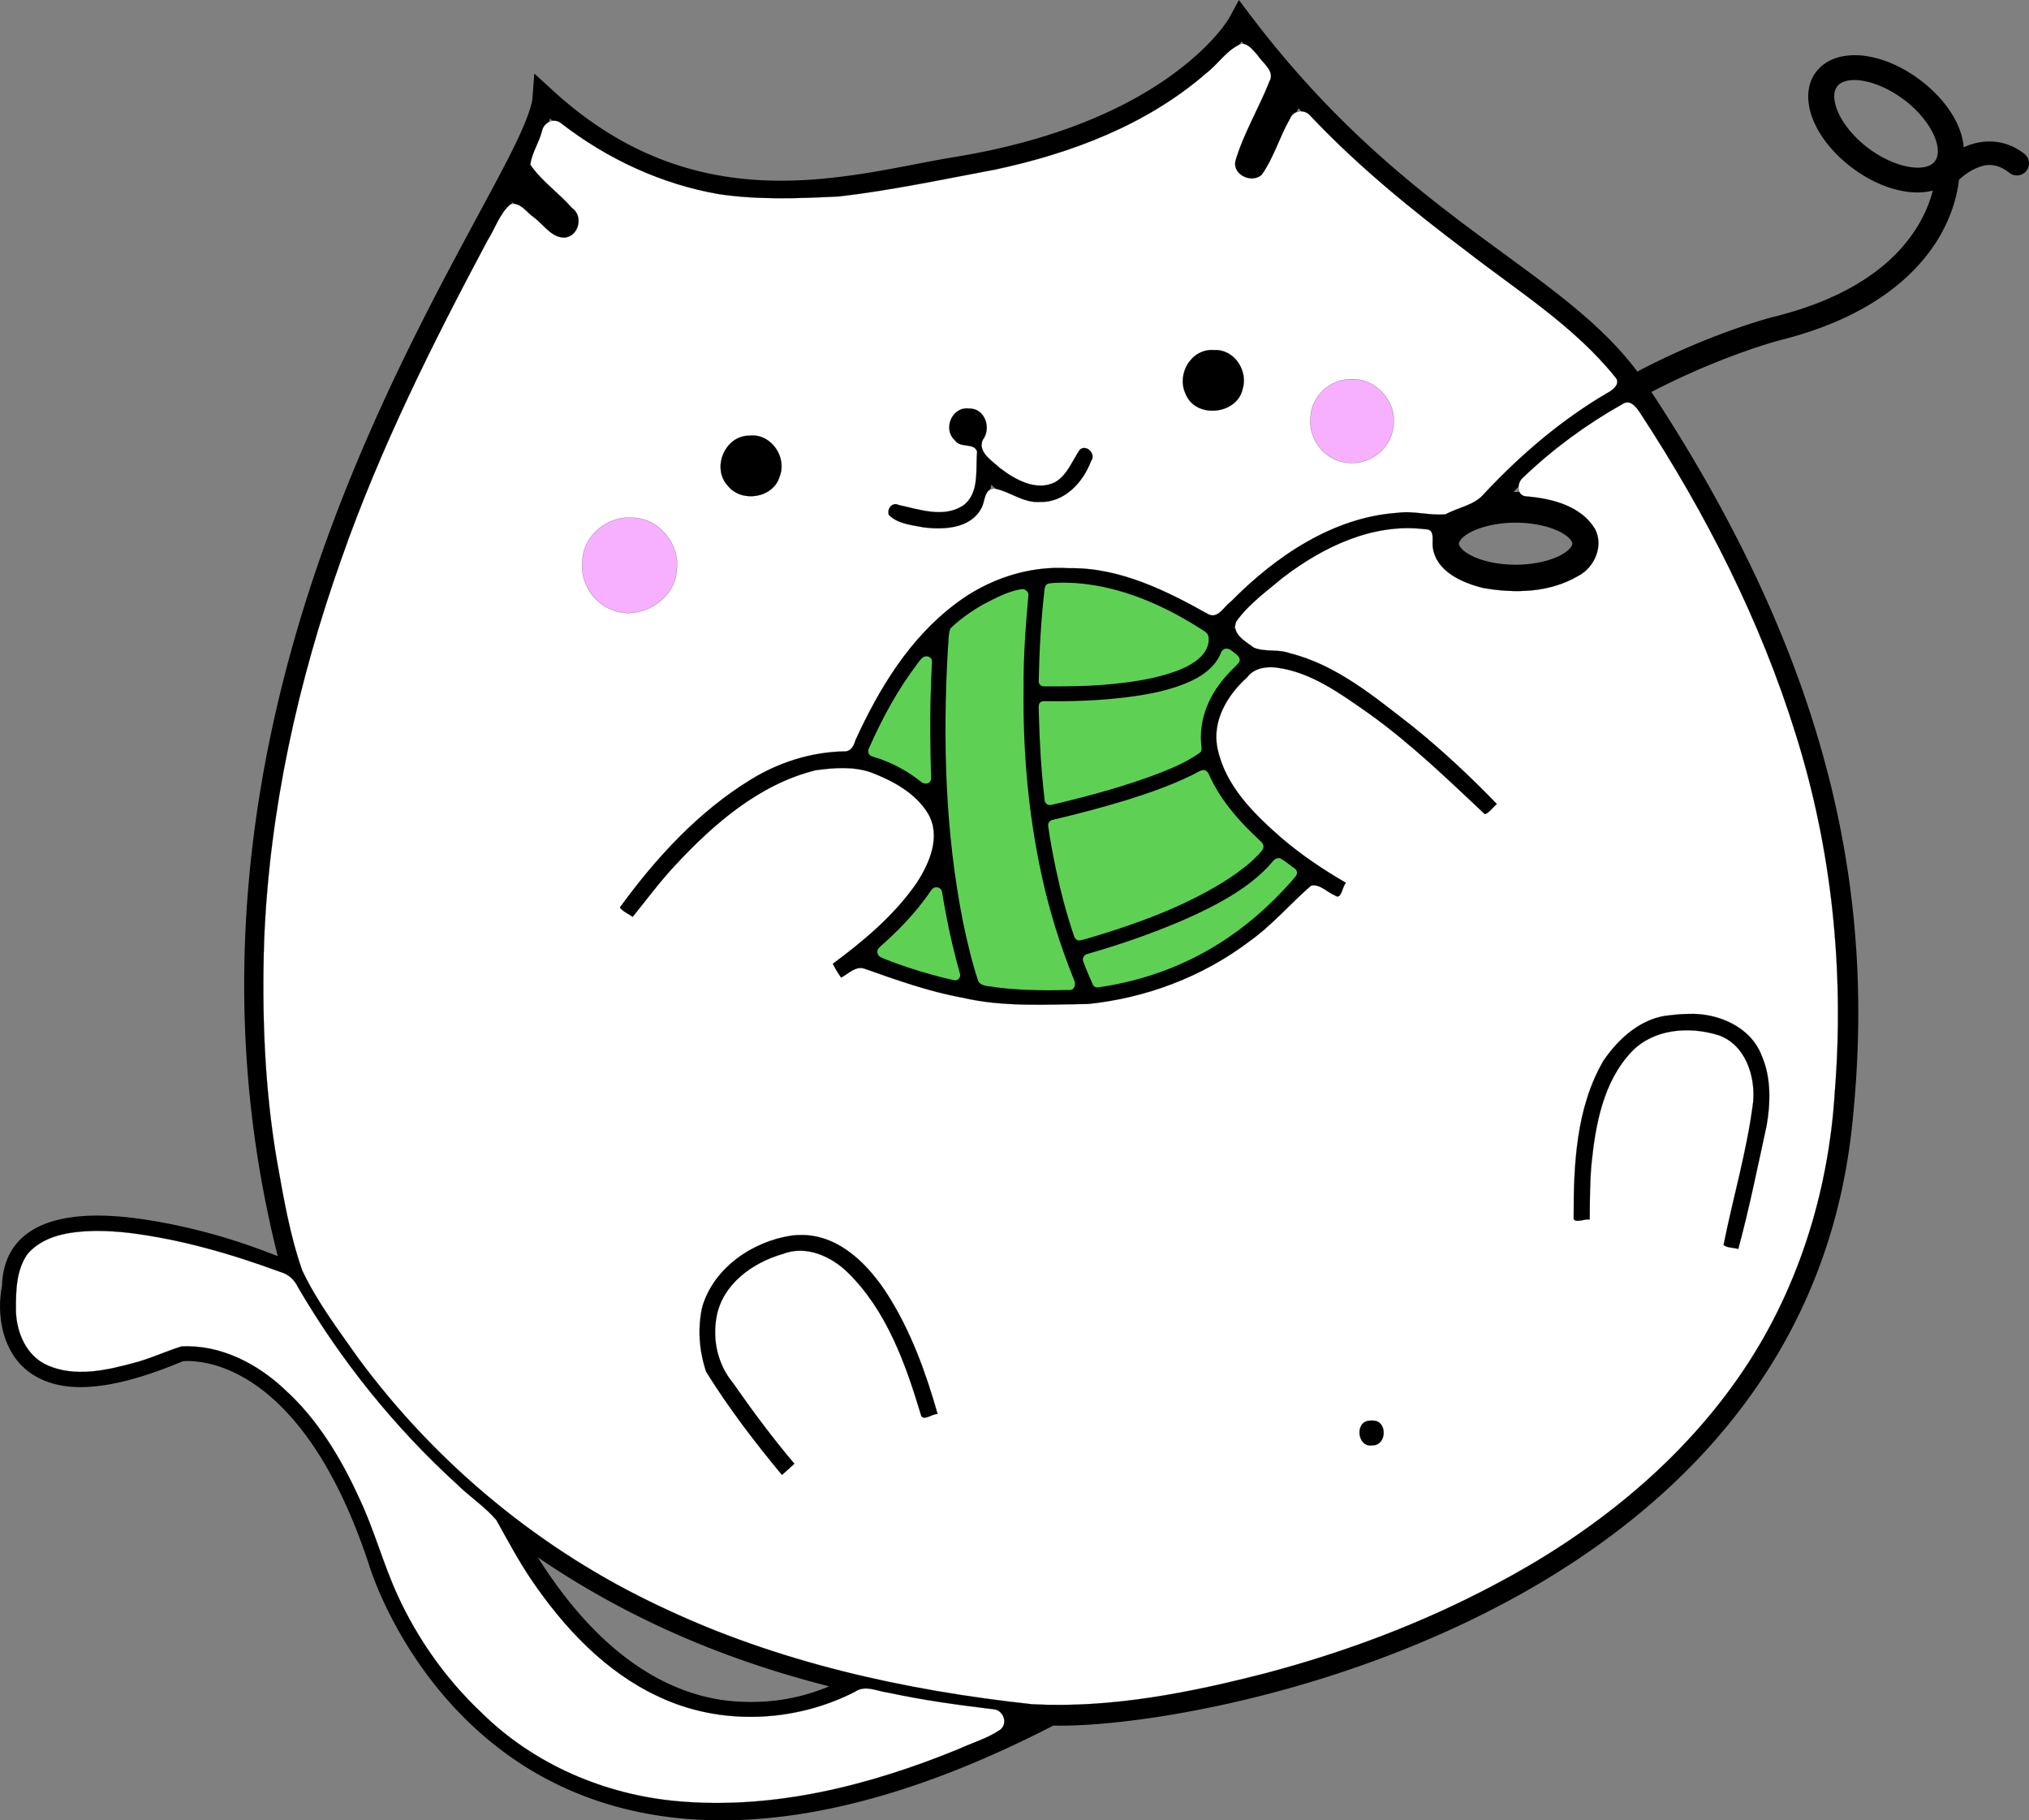 <?xml version="1.0" encoding="UTF-8" standalone="no"?>
<!-- Created with Inkscape (http://www.inkscape.org/) -->

<svg
   version="1.1"
   id="svg1"
   width="83.884"
   height="75.241"
   viewBox="0 0 83.884 75.241"
   sodipodi:docname="cat.svg"
   inkscape:version="1.4 (86a8ad7, 2024-10-11)"
   xmlns:inkscape="http://www.inkscape.org/namespaces/inkscape"
   xmlns:sodipodi="http://sodipodi.sourceforge.net/DTD/sodipodi-0.dtd"
   xmlns="http://www.w3.org/2000/svg"
   xmlns:svg="http://www.w3.org/2000/svg">
  <rect x="0" y="0" width="83.884" height="75.241" fill="#808080" stroke="none"/>
  <defs
     id="defs1">
    <inkscape:path-effect
       effect="spiro"
       id="path-effect44"
       is_visible="true"
       lpeversion="1" />
    <inkscape:path-effect
       effect="spiro"
       id="path-effect43"
       is_visible="true"
       lpeversion="1" />
    <inkscape:path-effect
       effect="spiro"
       id="path-effect36"
       is_visible="true"
       lpeversion="1" />
    <inkscape:path-effect
       effect="spiro"
       id="path-effect35"
       is_visible="true"
       lpeversion="1" />
    <inkscape:path-effect
       effect="spiro"
       id="path-effect28"
       is_visible="true"
       lpeversion="1" />
    <inkscape:path-effect
       effect="spiro"
       id="path-effect9"
       is_visible="true"
       lpeversion="1" />
    <inkscape:path-effect
       effect="spiro"
       id="path-effect3"
       is_visible="true"
       lpeversion="1" />
    <inkscape:path-effect
       effect="spiro"
       id="path-effect8"
       is_visible="true"
       lpeversion="1" />
    <inkscape:path-effect
       effect="spiro"
       id="path-effect7"
       is_visible="true"
       lpeversion="1" />
    <inkscape:path-effect
       effect="powerstroke"
       message=""
       id="path-effect18"
       is_visible="true"
       lpeversion="1.3"
       scale_width="1"
       interpolator_type="CentripetalCatmullRom"
       interpolator_beta="0.2"
       start_linecap_type="zerowidth"
       end_linecap_type="round"
       offset_points="0.2,0.8 | 0.5,0.8 | 0.8,0.8 | 1.2,0.8 | 1.5,0.8 | 1.8,0.8"
       linejoin_type="round"
       miter_limit="4"
       not_jump="false"
       sort_points="true" />
    <inkscape:path-effect
       effect="join_type"
       id="path-effect17"
       is_visible="true"
       lpeversion="1"
       linecap_type="round"
       line_width="1.6"
       linejoin_type="round"
       miter_limit="100"
       attempt_force_join="true" />
    <inkscape:path-effect
       effect="spiro"
       id="path-effect15"
       is_visible="true"
       lpeversion="1" />
    <inkscape:path-effect
       effect="spiro"
       id="path-effect43-4"
       is_visible="true"
       lpeversion="1" />
  </defs>
  <sodipodi:namedview
     id="namedview1"
     pagecolor="#ffffff"
     bordercolor="#000000"
     borderopacity="0.25"
     inkscape:showpageshadow="2"
     inkscape:pageopacity="0.0"
     inkscape:pagecheckerboard="0"
     inkscape:deskcolor="#d1d1d1"
     inkscape:zoom="2.7303118"
     inkscape:cx="106.58123"
     inkscape:cy="102.003"
     inkscape:window-width="1920"
     inkscape:window-height="1009"
     inkscape:window-x="-8"
     inkscape:window-y="-8"
     inkscape:window-maximized="1"
     inkscape:current-layer="g1" />
  <g
     inkscape:groupmode="layer"
     inkscape:label="Image"
     id="g1"
     transform="translate(-34.274,-37.719)">
    <path
       id="path33"
       d="m 114.277,44.936 c 0,0 0.011,0.992 -0.803,2.258 -0.814,1.266 -2.449,2.775 -5.881,3.623 h -0.002 -0.002 c 0,0 -8.251,2.086 -12.766,8.061 l 0.797,0.602 c 4.224,-5.589 12.206,-7.69 12.213,-7.691 l 0.004,-0.002 c 3.629,-0.897 5.525,-2.571 6.477,-4.051 0.952,-1.481 0.963,-2.799 0.963,-2.799 z m 2.332,-1.367 c -0.44,-0.017 -0.849,0.093 -1.17,0.25 -0.641,0.314 -1.043,0.791 -1.043,0.791 a 0.5,0.5 0 0 0 0.055,0.705 0.5,0.5 0 0 0 0.705,-0.055 c 0,0 0.295,-0.334 0.723,-0.543 0.428,-0.209 0.876,-0.316 1.471,0.148 a 0.5,0.5 0 0 0 0.703,-0.088 0.5,0.5 0 0 0 -0.088,-0.701 c -0.446,-0.349 -0.916,-0.491 -1.355,-0.508 z m -2.854,-2.467 c -0.731,-0.575 -1.534,-0.941 -2.298,-1.061 -0.764,-0.12 -1.554,0.016 -2.037,0.572 -0.483,0.556 -0.473,1.318 -0.206,2.01 0.267,0.692 0.795,1.375 1.526,1.95 0.731,0.575 1.535,0.94 2.299,1.06 0.764,0.12 1.551,-0.016 2.034,-0.572 0.483,-0.556 0.476,-1.319 0.209,-2.01 -0.267,-0.692 -0.796,-1.374 -1.527,-1.949 z m -0.69,0.795 c 0.602,0.473 1.021,1.038 1.206,1.518 0.185,0.48 0.134,0.812 -0.025,0.996 -0.159,0.184 -0.491,0.292 -1.021,0.209 -0.53,-0.083 -1.192,-0.367 -1.794,-0.841 -0.602,-0.473 -1.02,-1.039 -1.205,-1.519 -0.185,-0.48 -0.137,-0.812 0.022,-0.995 0.159,-0.184 0.494,-0.292 1.024,-0.209 0.53,0.083 1.191,0.369 1.793,0.842 z M 96.934,58.053 c -0.91,0 -1.699,0.272 -2.395,0.508 -0.825,0.279 -1.223,0.875 -1.223,1.631 0,0.756 0.567,1.3 1.223,1.631 0.655,0.331 1.485,0.508 2.395,0.508 0.91,0 1.739,-0.177 2.395,-0.508 0.655,-0.331 1.221,-0.875 1.221,-1.631 0,-0.756 -0.565,-1.3 -1.221,-1.631 -0.655,-0.331 -1.485,-0.508 -2.395,-0.508 z m 0,1.27 c 0.737,0 1.399,0.159 1.822,0.373 0.424,0.214 0.523,0.421 0.523,0.496 0,0.075 -0.1,0.282 -0.523,0.496 -0.424,0.214 -1.086,0.373 -1.822,0.373 -0.737,0 -1.399,-0.159 -1.822,-0.373 -0.424,-0.214 -0.523,-0.421 -0.523,-0.496 0,-0.075 0.1,-0.282 0.523,-0.496 0.424,-0.214 1.086,-0.373 1.822,-0.373 z m -9.713,1.275 c -1.889,1.34 -3.104,2.906 -3.104,2.906 l 0.789,0.613 c 0,0 1.138,-1.459 2.893,-2.703 C 89.553,60.17 91.846,59.189 94.215,60 l 0.324,-0.947 c -1.047,-0.358 -3.842,-0.92 -7.318,1.545 z M 73.932,54.486 c -0.236,0.098 -0.418,0.28 -0.516,0.516 -0.098,0.236 -0.098,0.493 0,0.729 0.098,0.236 0.278,0.416 0.514,0.514 0.236,0.098 0.493,0.1 0.729,0.002 0.236,-0.098 0.418,-0.28 0.516,-0.516 0.098,-0.236 0.098,-0.493 0,-0.729 -0.098,-0.236 -0.28,-0.416 -0.516,-0.514 -0.236,-0.098 -0.491,-0.1 -0.727,-0.002 z m 0.344,0.834 c 0.018,-0.007 0.019,-0.007 0.037,0 0.018,0.007 0.02,0.01 0.027,0.027 0.007,0.018 0.007,0.019 0,0.037 -0.007,0.018 -0.01,0.02 -0.027,0.027 -0.018,0.007 -0.019,0.007 -0.037,0 -0.018,-0.007 -0.018,-0.01 -0.025,-0.027 -0.007,-0.018 -0.007,-0.019 0,-0.037 0.007,-0.018 0.008,-0.02 0.025,-0.027 z m 0.191,0.463 c 0.109,-0.045 0.199,-0.135 0.244,-0.244 0.045,-0.109 0.045,-0.236 2.43e-4,-0.345 -0.045,-0.109 -0.135,-0.199 -0.244,-0.244 -0.109,-0.045 -0.236,-0.045 -0.345,-2.43e-4 -0.109,0.045 -0.199,0.135 -0.244,0.244 -0.045,0.109 -0.045,0.236 -2.43e-4,0.345 0.045,0.109 0.135,0.199 0.244,0.244 0.109,0.045 0.236,0.045 0.345,2.43e-4 z m 0,0 0.033,1.246 c 0.021,0.77 -0.162,1.153 -0.385,1.373 -0.223,0.22 -0.548,0.319 -0.936,0.334 -0.775,0.029 -1.656,-0.322 -1.656,-0.322 a 0.5,0.5 0 0 0 -0.656,0.268 0.5,0.5 0 0 0 0.268,0.654 c 0,0 1.001,0.439 2.084,0.398 0.542,-0.02 1.141,-0.17 1.598,-0.621 0.294,-0.29 0.335,-0.858 0.439,-1.357 0.301,0.255 0.491,0.506 1.16,0.732 0.51,0.173 1.126,0.239 1.717,-0.021 0.591,-0.261 1.095,-0.827 1.447,-1.727 a 0.5,0.5 0 0 0 -0.283,-0.648 0.5,0.5 0 0 0 -0.648,0.283 c -0.288,0.737 -0.62,1.045 -0.92,1.178 -0.3,0.132 -0.632,0.11 -0.99,-0.012 -0.717,-0.243 -1.387,-0.879 -1.387,-0.879 z m 12.105,16.588 c -0.617,1.101 -2.659,2.243 -4.553,2.992 -1.894,0.75 -3.607,1.17 -3.607,1.17 l 0.238,0.973 c 0,0 1.77,-0.435 3.736,-1.213 1.967,-0.778 4.165,-1.838 5.059,-3.432 z m -2.465,-3.992 c -0.144,0.198 -0.685,0.566 -1.393,0.879 -0.708,0.313 -1.58,0.608 -2.422,0.859 -1.684,0.502 -3.244,0.826 -3.244,0.826 l 0.203,0.98 c 0,0 1.595,-0.333 3.328,-0.85 0.866,-0.258 1.768,-0.562 2.539,-0.902 0.771,-0.341 1.415,-0.68 1.797,-1.205 z M 85,63.705 84.023,63.916 c 0.059,0.272 0.02,0.441 -0.084,0.615 -0.104,0.174 -0.3,0.355 -0.594,0.518 -0.587,0.325 -1.527,0.554 -2.498,0.682 C 78.906,65.985 76.85,65.875 76.85,65.875 l -0.055,0.998 c 0,0 2.116,0.119 4.184,-0.152 1.034,-0.136 2.059,-0.358 2.852,-0.797 0.396,-0.219 0.742,-0.5 0.969,-0.879 C 85.025,64.666 85.105,64.189 85,63.705 Z m -8.277,-2.207 c 0,0 -1.561,9.692 2.145,17.574 l 0.904,-0.426 c -3.523,-7.495 -2.061,-16.992 -2.061,-16.992 z m -4.012,2.197 c 0,0 -0.886,8.587 1.338,15.191 l 0.947,-0.318 C 72.883,72.293 73.705,63.795 73.705,63.795 Z M 88.125,73.295 c -3.507,4.496 -7.915,5.372 -11.52,5.156 -3.605,-0.215 -6.332,-1.553 -6.332,-1.553 l -0.439,0.898 c 0,0 2.892,1.424 6.713,1.652 3.821,0.228 8.646,-0.769 12.367,-5.539 z M 77.488,61.037 c -0.985,0.097 -1.99,0.388 -2.973,0.947 -1.966,1.118 -3.812,3.276 -5.318,6.959 l 0.924,0.379 c 1.45,-3.545 3.17,-5.492 4.889,-6.469 1.718,-0.977 3.469,-1.016 5.098,-0.627 3.256,0.779 5.895,3.322 5.895,3.322 l 0.699,-0.717 c 0,0 -2.75,-2.714 -6.361,-3.578 -0.903,-0.216 -1.867,-0.313 -2.852,-0.217 z m 9.197,3.383 c -0.406,0.01 -0.787,0.119 -1.111,0.385 -1.439,1.179 -1.97,2.521 -1.828,3.775 0.142,1.254 0.883,2.367 1.762,3.309 1.757,1.883 4.158,3.141 4.158,3.141 l 0.467,-0.883 c 0,0 -2.299,-1.231 -3.895,-2.941 -0.798,-0.855 -1.396,-1.816 -1.5,-2.738 -0.104,-0.922 0.213,-1.858 1.471,-2.889 0.209,-0.171 0.744,-0.207 1.441,0.004 0.698,0.211 1.494,0.624 2.125,1.049 3.475,2.338 5.863,5.004 5.863,5.004 l 0.746,-0.666 c 0,0 -2.46,-2.752 -6.051,-5.168 -0.702,-0.473 -1.558,-0.923 -2.395,-1.176 -0.418,-0.126 -0.848,-0.215 -1.254,-0.205 z m -16.738,4.285 c -0.778,-0.141 -1.555,-0.102 -2.299,0.072 -1.487,0.348 -2.855,1.2 -4.031,2.164 -2.353,1.929 -3.969,4.354 -3.969,4.354 l 0.832,0.557 c 0,0 1.561,-2.327 3.77,-4.137 1.104,-0.905 2.364,-1.669 3.627,-1.965 1.263,-0.295 2.513,-0.157 3.787,0.773 0.927,0.677 1.131,1.314 1.043,2.031 -0.088,0.717 -0.559,1.538 -1.188,2.287 -1.256,1.498 -3.053,2.68 -3.053,2.68 l 0.545,0.836 c 0,0 1.884,-1.217 3.273,-2.873 0.695,-0.828 1.287,-1.774 1.414,-2.807 0.127,-1.032 -0.302,-2.128 -1.445,-2.963 -0.749,-0.547 -1.528,-0.868 -2.307,-1.01 z M 68.031,88.654 c -0.549,-0.114 -1.141,-0.092 -1.752,0.115 -2.276,0.77 -3.114,2.27 -3.254,3.523 -0.14,1.253 0.328,2.279 0.328,2.279 l 0.018,0.037 0.021,0.033 c 0,0 1.645,2.509 3.197,4.264 l 0.75,-0.664 c -1.453,-1.643 -3.039,-4.043 -3.076,-4.1 -0.008,-0.02 -0.349,-0.802 -0.244,-1.738 0.106,-0.948 0.585,-2.012 2.58,-2.688 0.914,-0.309 1.626,-0.099 2.324,0.434 0.698,0.533 1.328,1.416 1.83,2.365 1.004,1.898 1.508,4.006 1.508,4.006 l 0.973,-0.23 c 0,0 -0.516,-2.197 -1.598,-4.242 -0.541,-1.022 -1.222,-2.02 -2.107,-2.695 -0.443,-0.337 -0.949,-0.586 -1.498,-0.699 z m 35.494,-9.176 c -1.279,0.111 -2.241,0.786 -2.881,1.676 -0.64,0.89 -0.995,1.985 -1.205,3.047 -0.42,2.123 -0.246,4.162 -0.246,4.162 l 0.996,-0.082 c 0,0 -0.155,-1.936 0.23,-3.887 0.193,-0.976 0.523,-1.944 1.035,-2.656 0.512,-0.712 1.168,-1.178 2.156,-1.264 1.051,-0.091 1.695,0.11 2.113,0.41 0.418,0.3 0.646,0.725 0.77,1.205 0.247,0.96 0.006,2.041 0.006,2.041 v 0.004 l -1.184,5.193 0.975,0.223 1.182,-5.191 c 10e-4,-0.006 0.317,-1.248 -0.01,-2.52 -0.164,-0.637 -0.509,-1.303 -1.156,-1.768 -0.648,-0.464 -1.565,-0.7 -2.781,-0.594 z M 55.477,44.092 c -0.226,0.005 0.235,0.576 0.08,0.739 -0.324,0.341 -0.984,0.405 -0.642,0.727 l 2.029,1.922 c 0.341,0.322 0.879,0.307 1.201,-0.033 0.323,-0.34 0.309,-0.878 -0.031,-1.201 L 56.084,44.324 C 55.92,44.169 55.702,44.086 55.477,44.092 Z m 31.77,-3.826 c -0.211,0.078 -0.382,0.237 -0.477,0.441 l -1.551,3.361 c -0.196,0.426 -0.011,0.93 0.414,1.127 0.427,0.197 0.932,0.011 1.129,-0.416 L 88.312,41.42 c 0.196,-0.426 -0.286,-0.091 -0.712,-0.288 -0.205,-0.095 -0.143,-0.944 -0.355,-0.866 z m -1.754,-2.547 -0.369,0.686 c 0,0 -0.537,1.02 -2.244,2.297 -1.707,1.276 -4.558,2.759 -9.133,3.506 -4.257,0.695 -10.545,2.822 -16.623,-2.754 l -0.76,-0.695 -0.078,1.025 c -0.024,0.312 -0.288,1.044 -0.754,1.992 -0.466,0.948 -1.12,2.144 -1.877,3.551 -1.514,2.814 -3.443,6.477 -5.156,10.799 -3.348,8.446 -5.785,19.443 -2.742,31.514 -0.641,-0.245 -2.487,-0.994 -5.021,-1.436 -1.47,-0.256 -2.957,-0.364 -4.174,-0.037 -0.608,0.164 -1.159,0.447 -1.562,0.904 -0.402,0.456 -0.627,1.076 -0.643,1.805 -0.027,0.125 -0.342,1.622 0.484,2.883 0.431,0.657 1.216,1.187 2.363,1.279 1.126,0.091 2.612,-0.208 4.619,-1.049 0.009,-0.002 0.227,-0.041 0.688,0.021 0.47,0.063 1.141,0.236 1.916,0.693 1.55,0.915 3.546,2.978 5.1,7.684 0.008,0.026 1.356,4.636 5.609,7.773 4.254,3.138 11.423,4.695 22.684,-1.117 2.824,0.077 10.268,-0.924 17.521,-4.486 7.336,-3.603 14.372,-9.873 15.494,-20.234 0.936,-8.64 -0.317,-18.408 -8.502,-30.727 -1.61,-2.423 -4.088,-4.052 -6.949,-6.174 -2.861,-2.122 -6.131,-4.733 -9.422,-9.082 z m 0.113,1.711 c 3.218,4.107 6.426,6.75 9.182,8.795 2.883,2.139 5.251,3.728 6.711,5.926 8.077,12.156 9.259,21.595 8.342,30.062 -1.079,9.961 -7.789,15.934 -14.941,19.447 -7.149,3.511 -14.772,4.492 -17.195,4.402 -0.007,-4.6e-4 -3.315,-0.222 -7.658,-1.205 -4.333,-0.981 -9.834,-2.885 -14.9,-6.914 -3.033,-2.412 -5.908,-5.593 -8.297,-9.803 -3.282,-12.106 -0.793,-23.137 2.58,-31.646 1.689,-4.262 3.597,-7.886 5.107,-10.693 0.755,-1.403 1.41,-2.603 1.893,-3.584 0.327,-0.666 0.435,-1.113 0.58,-1.6 6.27,5.28 12.928,3.226 16.898,2.578 4.717,-0.77 7.734,-2.319 9.572,-3.693 1.202,-0.899 1.78,-1.595 2.127,-2.072 z M 36.82,89.131 c 0.953,-0.256 2.343,-0.185 3.742,0.059 2.738,0.477 5.388,1.528 5.506,1.574 2.414,4.212 5.314,7.436 8.375,9.887 3.16,6.302 7.099,8.207 10.246,8.398 2.964,0.181 5.038,-1.026 5.311,-1.189 3.258,0.72 4.738,0.815 5.82,0.916 -10.05,4.712 -16.338,3.349 -20.092,0.58 -3.969,-2.927 -5.248,-7.266 -5.248,-7.266 l -0.004,-0.008 -0.002,-0.008 c -1.606,-4.867 -3.746,-7.173 -5.541,-8.232 -0.898,-0.53 -1.704,-0.745 -2.291,-0.824 -0.587,-0.079 -0.994,-0.016 -0.994,-0.016 l -0.061,0.008 -0.055,0.025 c -1.977,0.841 -3.35,1.079 -4.25,1.006 -0.9,-0.073 -1.33,-0.408 -1.607,-0.832 -0.556,-0.847 -0.334,-2.219 -0.334,-2.219 l 0.008,-0.045 0.002,-0.045 c 0.01,-0.545 0.157,-0.898 0.396,-1.17 0.239,-0.272 0.596,-0.471 1.072,-0.6 z m 19.688,12.957 c 4.183,2.857 8.398,4.407 12.047,5.334 -0.873,0.359 -2.102,0.731 -3.805,0.627 -2.463,-0.15 -5.48,-1.574 -8.242,-5.961 z"
       inkscape:label="outline" />
    <path
       id="path36"
       style="fill:#f7b0ff;stroke:#f7b0ff;stroke-width:0"
       d="m 90.168,53.204 c -0.502,-7.46e-4 -1.001,0.205 -1.356,0.559 -0.355,0.354 -0.563,0.853 -0.563,1.354 -7.46e-4,0.502 0.205,1.001 0.559,1.356 0.354,0.355 0.853,0.563 1.354,0.563 0.502,7.46e-4 1.001,-0.205 1.356,-0.559 0.355,-0.354 0.563,-0.853 0.563,-1.354 7.46e-4,-0.502 -0.205,-1.001 -0.559,-1.356 -0.354,-0.355 -0.853,-0.563 -1.354,-0.563 z m -29.807,5.721 c -0.564,-0.016 -1.131,0.2 -1.541,0.587 -0.41,0.387 -0.659,0.941 -0.675,1.504 -0.016,0.564 0.2,1.131 0.587,1.541 0.387,0.41 0.941,0.659 1.504,0.675 0.564,0.016 1.131,-0.2 1.541,-0.587 0.41,-0.387 0.659,-0.941 0.675,-1.504 0.016,-0.564 -0.2,-1.131 -0.587,-1.541 -0.387,-0.41 -0.941,-0.659 -1.504,-0.675 z"
       inkscape:label="dimples" />
    <path
       id="eyes_and_belly_button"
       style="font-variation-settings:normal;opacity:1;fill:#000000;fill-opacity:1;stroke:none;stroke-width:0;stroke-linecap:butt;stroke-linejoin:miter;stroke-miterlimit:4;stroke-dasharray:none;stroke-dashoffset:0;stroke-opacity:1;stop-color:#000000;stop-opacity:1"
       inkscape:path-effect="#path-effect44"
       inkscape:original-d="m 90.9808,96.25177 c 7.62e-4,-0.462952 -0.0023,0.945496 -0.0023,1.388855 0,0.443359 0.0015,-0.925903 0.0023,-1.388855 z M 65.319948,55.543298 c -0.0035,-0.958996 0.01046,1.91605 0.01046,2.876987 0,0.960937 -0.007,-1.917991 -0.01046,-2.876987 z m 19.111,-3.537473 c -0.0035,-0.958996 0.01046,1.91605 0.01046,2.876987 0,0.960937 -0.007,-1.917991 -0.01046,-2.876987 z"
       d="m 90.981,96.252 c -0.182,-3.01e-4 -0.363,0.074 -0.491,0.203 -0.129,0.128 -0.204,0.309 -0.204,0.491 -3.01e-4,0.182 0.074,0.363 0.203,0.491 0.128,0.129 0.309,0.204 0.491,0.204 0.182,3.01e-4 0.363,-0.074 0.491,-0.203 0.129,-0.128 0.204,-0.309 0.204,-0.491 3.01e-4,-0.182 -0.074,-0.363 -0.203,-0.491 C 91.343,96.327 91.163,96.252 90.981,96.252 Z M 65.32,55.543 c -0.377,0.001 -0.75,0.158 -1.016,0.425 -0.265,0.267 -0.419,0.642 -0.418,1.019 0.001,0.377 0.158,0.75 0.425,1.016 0.267,0.265 0.642,0.419 1.019,0.418 0.377,-0.001 0.75,-0.158 1.016,-0.425 0.265,-0.267 0.419,-0.642 0.418,-1.019 -0.001,-0.377 -0.158,-0.75 -0.425,-1.016 -0.267,-0.265 -0.642,-0.419 -1.019,-0.418 z m 19.111,-3.537 c -0.377,0.001 -0.75,0.158 -1.016,0.425 -0.265,0.267 -0.419,0.642 -0.418,1.019 0.001,0.377 0.158,0.75 0.425,1.016 0.267,0.265 0.642,0.419 1.019,0.418 0.377,-0.001 0.75,-0.158 1.016,-0.425 0.265,-0.267 0.419,-0.642 0.418,-1.019 -0.001,-0.377 -0.158,-0.75 -0.425,-1.016 -0.267,-0.265 -0.642,-0.419 -1.019,-0.418 z" />
    <path
       id="path28"
       style="fill:#5ed154;fill-opacity:1;stroke:#000000;stroke-width:0.001"
       d="m 87.112,73.19 c -0.172,0.015 -0.252,0.193 -0.364,0.299 -0.623,0.681 -1.414,1.189 -2.215,1.619 -1.015,0.537 -2.089,0.971 -3.172,1.36 -0.699,0.251 -1.419,0.477 -2.14,0.685 -0.129,0.032 -0.217,0.176 -0.163,0.303 0.119,0.328 0.259,0.649 0.401,0.968 0.053,0.111 0.188,0.126 0.294,0.095 1.745,-0.255 3.442,-0.863 4.934,-1.808 0.955,-0.599 1.822,-1.332 2.597,-2.149 0.196,-0.21 0.398,-0.417 0.573,-0.645 0.074,-0.103 0.034,-0.258 -0.079,-0.315 -0.188,-0.13 -0.358,-0.286 -0.559,-0.395 -0.034,-0.015 -0.071,-0.022 -0.107,-0.019 z M 83.996,69.548 c -0.163,0.038 -0.297,0.147 -0.449,0.212 -0.859,0.422 -1.773,0.739 -2.687,1.026 -1.013,0.31 -2.04,0.578 -3.068,0.821 -0.122,0.02 -0.206,0.143 -0.181,0.264 0.076,0.581 0.192,1.157 0.308,1.731 0.201,0.946 0.444,1.884 0.756,2.799 0.029,0.105 0.117,0.203 0.235,0.192 0.231,-0.046 0.455,-0.125 0.682,-0.189 1.221,-0.371 2.431,-0.793 3.589,-1.332 0.9,-0.425 1.783,-0.905 2.567,-1.524 0.253,-0.208 0.502,-0.426 0.706,-0.683 0.085,-0.099 0.068,-0.253 -0.029,-0.338 -0.255,-0.253 -0.523,-0.493 -0.765,-0.759 -0.522,-0.562 -0.995,-1.173 -1.327,-1.869 -0.066,-0.125 -0.104,-0.305 -0.26,-0.347 -0.026,-0.004 -0.051,-0.008 -0.078,-0.004 z m 0.981,-5.02 c -0.132,-0.001 -0.217,0.119 -0.251,0.233 -0.22,0.5 -0.677,0.851 -1.158,1.081 -0.847,0.406 -1.794,0.577 -2.704,0.695 -1.115,0.139 -2.229,0.18 -3.35,0.163 -0.11,-0.013 -0.249,0.013 -0.285,0.133 -0.031,0.129 -0.002,0.265 -0.006,0.397 0.028,1.168 0.097,2.34 0.232,3.497 -0.002,0.102 0.04,0.218 0.148,0.253 0.122,0.04 0.246,-0.028 0.367,-0.046 1.459,-0.35 2.912,-0.746 4.313,-1.288 0.555,-0.219 1.105,-0.467 1.594,-0.812 0.12,-0.095 0.055,-0.256 0.054,-0.384 -0.056,-0.664 0.106,-1.332 0.421,-1.919 0.228,-0.428 0.537,-0.813 0.876,-1.151 0.096,-0.107 0.227,-0.19 0.288,-0.324 0.044,-0.127 -0.056,-0.234 -0.149,-0.305 -0.118,-0.086 -0.232,-0.221 -0.389,-0.223 z m -6.757,-2.726 c -0.201,0.005 -0.405,0.002 -0.604,0.039 -0.121,0.035 -0.158,0.167 -0.162,0.279 -0.143,1.251 -0.213,2.509 -0.237,3.768 7.01e-4,0.126 0.123,0.218 0.244,0.201 0.908,0.005 1.817,-0.003 2.722,-0.09 0.906,-0.086 1.816,-0.219 2.677,-0.525 0.433,-0.162 0.878,-0.368 1.171,-0.739 0.16,-0.205 0.257,-0.479 0.197,-0.739 -0.059,-0.16 -0.234,-0.223 -0.362,-0.316 -1.388,-0.876 -2.924,-1.571 -4.56,-1.801 -0.36,-0.05 -0.724,-0.078 -1.087,-0.076 z m -5.651,3.046 c -0.168,-0.003 -0.253,0.165 -0.347,0.277 -0.821,1.079 -1.475,2.277 -2.019,3.516 -0.061,0.108 -0.038,0.263 0.079,0.323 0.147,0.065 0.308,0.094 0.456,0.155 0.574,0.211 1.124,0.521 1.606,0.908 0.1,0.087 0.27,0.123 0.368,0.015 0.1,-0.104 0.042,-0.254 0.049,-0.381 -0.027,-1.008 -0.036,-2.021 -0.016,-3.029 0.013,-0.528 0.033,-1.062 0.06,-1.592 -0.011,-0.118 -0.122,-0.201 -0.237,-0.191 z m 0.412,9.546 c -0.165,4.34e-4 -0.238,0.168 -0.321,0.283 -0.492,0.703 -1.084,1.334 -1.713,1.915 -0.116,0.116 -0.256,0.209 -0.359,0.336 -0.091,0.122 -0.027,0.303 0.108,0.361 0.396,0.174 0.807,0.314 1.217,0.451 0.6,0.193 1.208,0.366 1.824,0.499 0.148,0.023 0.275,-0.139 0.223,-0.278 -0.23,-0.82 -0.429,-1.653 -0.584,-2.494 -0.059,-0.299 -0.106,-0.6 -0.16,-0.902 -0.025,-0.105 -0.127,-0.179 -0.235,-0.17 z m 3.523,-12.323 c -0.57,0.089 -1.088,0.377 -1.596,0.639 -0.481,0.275 -0.945,0.602 -1.343,0.984 -0.096,0.259 -0.067,0.559 -0.102,0.834 -0.217,3.781 -0.112,7.605 0.63,11.327 0.174,0.82 0.363,1.641 0.632,2.436 0.158,0.222 0.48,0.179 0.719,0.236 1.01,0.132 2.032,0.134 3.049,0.113 0.22,-2.2e-4 0.272,-0.266 0.181,-0.427 -0.563,-1.399 -1.015,-2.829 -1.332,-4.3 -0.555,-2.543 -0.784,-5.144 -0.75,-7.743 -0.011,-1.289 0.082,-2.565 0.199,-3.85 0.012,-0.156 -0.143,-0.265 -0.289,-0.249 z"
       inkscape:label="yarn_color" />
    <path
       id="path30"
       style="fill:#ffffff;fill-opacity:1;stroke:#000000;stroke-width:0.006"
       d="m 85.608,39.523 c -0.6,0.231 -0.961,0.837 -1.463,1.219 -2.461,2.139 -5.599,3.323 -8.75,3.99 -2.125,0.399 -4.281,0.856 -6.423,1.106 -1.659,0.084 -3.336,0.148 -4.972,-0.094 -2.377,-0.411 -4.619,-1.453 -6.522,-2.926 -0.301,-0.252 -0.726,-0.041 -0.798,0.32 -0.118,0.476 -0.424,0.905 -0.481,1.39 0.467,0.682 1.18,1.168 1.72,1.787 0.493,0.328 0.281,1.194 -0.321,1.225 -0.533,-0.005 -0.857,-0.547 -1.25,-0.836 -0.293,-0.194 -0.569,-0.651 -0.965,-0.547 -0.458,0.389 -0.641,1.014 -0.96,1.511 -2.268,4.253 -4.434,8.58 -6.03,13.137 -1.802,5.071 -2.981,10.393 -3.199,15.779 -0.098,3.033 0.014,6.079 0.522,9.074 0.275,1.536 0.533,3.091 1.05,4.567 0.614,1.302 1.493,2.459 2.319,3.632 3.239,4.39 7.569,7.965 12.513,10.277 4.808,2.291 10.077,3.456 15.349,4.028 3.285,0.173 6.551,-0.483 9.717,-1.301 3.253,-0.865 6.422,-2.056 9.397,-3.637 3.916,-2.059 7.513,-4.882 10.061,-8.532 2.438,-3.471 3.757,-7.652 4.01,-11.87 0.394,-4.95 -0.119,-9.974 -1.606,-14.716 -1.46,-4.719 -3.724,-9.163 -6.425,-13.288 -0.156,-0.245 -0.426,-0.625 -0.753,-0.395 -1.48,0.831 -2.866,1.847 -4.092,3.021 -0.284,0.21 -0.297,0.789 0.144,0.795 1.033,0.087 2.231,0.385 2.813,1.34 0.374,0.703 -0.019,1.601 -0.701,1.95 -1.184,0.693 -2.613,0.723 -3.923,0.493 -0.858,-0.215 -1.928,-0.671 -2.077,-1.659 -0.049,-0.282 0.119,-0.783 -0.319,-0.769 -2.145,-0.274 -4.233,0.733 -5.893,2.009 -0.668,0.559 -1.403,1.087 -1.914,1.8 -0.224,0.508 0.393,0.837 0.727,1.088 0.468,0.19 1.005,0.049 1.485,0.229 1.944,0.485 3.503,1.807 5.047,2.999 1.238,0.995 2.402,2.086 3.51,3.229 -0.156,0.135 -0.32,0.374 -0.494,0.424 -1.54,-1.449 -3.067,-2.924 -4.791,-4.158 -1.167,-0.813 -2.388,-1.72 -3.838,-1.904 -0.439,-0.048 -0.917,0.029 -1.199,0.405 -0.816,0.728 -1.466,1.813 -1.224,2.943 0.322,1.545 1.509,2.707 2.655,3.706 0.821,0.702 1.721,1.305 2.655,1.845 -0.157,0.148 -0.182,0.729 -0.452,0.523 -0.322,-0.126 -0.629,-0.493 -0.993,-0.405 -0.865,0.753 -1.616,1.642 -2.559,2.31 -1.926,1.457 -4.271,2.337 -6.663,2.58 -1.741,0.021 -3.5,0.136 -5.206,-0.264 -1.389,-0.252 -2.718,-0.733 -4.045,-1.199 -0.365,-0.116 -0.667,0.229 -0.953,0.372 -0.13,-0.18 -0.244,-0.372 -0.343,-0.571 1.288,-0.953 2.549,-2.011 3.467,-3.34 0.537,-0.823 1.018,-1.94 0.465,-2.876 -0.515,-0.842 -1.44,-1.343 -2.337,-1.688 -0.738,-0.263 -1.551,-0.198 -2.313,-0.094 -2.32,0.578 -4.2,2.209 -5.792,3.919 -0.633,0.675 -1.183,1.421 -1.764,2.139 -0.166,-0.117 -0.432,-0.235 -0.53,-0.387 1.495,-2.054 3.253,-3.967 5.429,-5.296 1.139,-0.699 2.465,-1.122 3.812,-1.154 0.293,0.027 0.432,-0.214 0.497,-0.461 0.986,-2.148 2.231,-4.207 4.147,-5.646 1.331,-1.012 3.019,-1.579 4.69,-1.465 2.065,-0.038 3.997,0.917 5.762,1.906 0.395,0.196 0.648,-0.335 0.924,-0.527 1.838,-1.861 4.206,-3.488 6.907,-3.67 0.654,-0.092 1.319,0.13 1.977,0.06 0.538,-0.298 1.199,-0.365 1.61,-0.875 1.501,-1.599 3.184,-3.038 5.082,-4.146 0.228,-0.12 0.559,-0.388 0.307,-0.654 -1.696,-2.106 -4.025,-3.554 -6.138,-5.195 -2.275,-1.716 -4.482,-3.507 -6.441,-5.58 -0.23,-0.301 -0.715,-0.271 -0.859,0.096 -0.435,0.753 -0.67,1.618 -1.176,2.326 -0.412,0.365 -1.205,5.17e-4 -1.082,-0.575 0.339,-1.147 0.974,-2.184 1.411,-3.298 0.23,-0.421 -0.286,-0.745 -0.484,-1.062 -0.185,-0.193 -0.368,-0.483 -0.665,-0.487 z M 84.464,52.188 c 0.837,-0.048 1.424,0.86 1.182,1.618 -0.236,1.058 -1.939,1.227 -2.351,0.205 -0.398,-0.823 0.224,-1.892 1.169,-1.824 z m 5.693,1.204 c 1.015,-0.041 1.886,0.951 1.721,1.952 -0.086,0.924 -1,1.626 -1.915,1.499 -0.924,-0.081 -1.627,-0.992 -1.508,-1.906 0.048,-0.864 0.842,-1.569 1.702,-1.545 z m -15.813,1.213 c 0.662,-0.011 0.926,0.831 0.558,1.297 -0.212,0.506 0.38,0.856 0.69,1.146 0.622,0.478 1.501,0.993 2.288,0.609 0.523,-0.295 0.718,-0.889 1.037,-1.351 0.281,-0.239 0.686,0.185 0.462,0.475 -0.329,0.881 -1.107,1.722 -2.117,1.685 -0.68,0.05 -1.222,-0.428 -1.857,-0.551 -0.467,-0.022 -0.391,0.559 -0.575,0.837 -0.453,0.817 -1.532,0.866 -2.356,0.768 -0.495,-0.102 -1.079,-0.137 -1.453,-0.519 -0.084,-0.245 0.134,-0.547 0.41,-0.408 0.855,0.182 1.85,0.549 2.658,0.024 0.695,-0.506 0.511,-1.488 0.582,-2.23 -0.119,-0.387 -0.695,-0.128 -0.913,-0.464 -0.519,-0.454 -0.138,-1.409 0.585,-1.319 z m -9.025,1.115 c 0.859,-0.052 1.497,0.909 1.19,1.69 -0.26,0.903 -1.584,1.106 -2.15,0.382 -0.611,-0.657 -0.217,-1.835 0.639,-2.037 0.105,-0.025 0.213,-0.035 0.32,-0.034 z m -4.87,3.402 c 1.06,0.012 1.932,1.087 1.806,2.114 -0.028,1.288 -1.573,2.199 -2.731,1.665 -0.796,-0.326 -1.292,-1.197 -1.166,-2.04 0.036,-1.04 1.098,-1.851 2.09,-1.738 z m 43.635,20.506 c 1.197,-0.046 2.568,0.52 3.023,1.728 0.397,0.908 0.365,1.953 0.202,2.894 -0.372,1.701 -0.714,3.412 -1.17,5.092 -0.197,-0.057 -0.494,-0.045 -0.607,-0.168 0.393,-1.966 0.971,-3.903 1.221,-5.897 0.105,-1.089 -0.331,-2.409 -1.461,-2.779 -1.187,-0.363 -2.651,-0.257 -3.554,0.683 -1.183,1.239 -1.505,3.025 -1.67,4.668 -0.069,0.758 -0.064,1.52 -0.072,2.28 -0.183,-0.047 -0.605,0.164 -0.663,-0.037 -0.002,-2.189 0.088,-4.562 1.23,-6.526 0.629,-0.928 1.593,-1.803 2.786,-1.885 0.242,-0.031 0.5,-0.05 0.734,-0.052 z m -36.613,9.137 c 1.555,0.036 2.737,1.265 3.517,2.495 0.953,1.505 1.564,3.199 2.049,4.905 -0.207,-0.015 -0.594,0.306 -0.681,0.062 -0.636,-2.121 -1.416,-4.326 -3.032,-5.911 -0.692,-0.674 -1.725,-1.141 -2.683,-0.769 -1.25,0.358 -2.502,1.249 -2.743,2.603 -0.179,0.952 0.052,1.974 0.675,2.725 0.801,1.149 1.636,2.275 2.542,3.344 -0.169,0.156 -0.338,0.312 -0.512,0.464 -1.127,-1.356 -2.206,-2.769 -3.134,-4.263 -0.291,-0.866 -0.358,-1.782 -0.165,-2.668 0.471,-1.636 2.094,-2.726 3.707,-2.964 0.153,-0.018 0.307,-0.025 0.46,-0.021 z m 23.561,7.672 c 0.616,-0.002 0.583,1.041 -0.022,1.023 -0.622,0.109 -0.745,-0.99 -0.117,-1.019 0.046,-0.007 0.092,-0.008 0.139,-0.005 z M 38.162,88.597 c -0.976,0.023 -2.088,0.173 -2.757,0.961 -0.466,0.67 -0.477,1.535 -0.473,2.321 0.015,0.912 0.434,1.9 1.316,2.279 1.138,0.493 2.42,0.206 3.565,-0.106 0.673,-0.172 1.303,-0.477 1.964,-0.679 1.61,-0.084 3.147,0.711 4.289,1.8 1.317,1.191 2.294,2.797 3.03,4.41 0.639,1.323 1.007,2.755 1.62,4.087 0.834,1.815 2.009,3.468 3.463,4.839 2.159,2.139 5.109,3.4 8.123,3.662 3.977,0.354 7.942,-0.657 11.599,-2.155 0.579,-0.266 1.212,-0.446 1.738,-0.811 0.318,-0.267 0.108,-0.816 -0.296,-0.837 -1.45,-0.175 -2.896,-0.373 -4.332,-0.682 -0.459,-0.053 -0.961,-0.342 -1.39,-0.041 -2.492,1.279 -5.574,1.408 -8.119,0.201 -2.197,-1.016 -3.907,-2.844 -5.251,-4.818 -0.538,-0.795 -0.99,-1.644 -1.457,-2.481 C 54.315,99.987 53.686,99.582 53.166,99.067 50.584,96.715 48.355,93.942 46.59,90.918 46.448,90.62 46.204,90.388 45.881,90.299 43.86,89.555 41.772,88.946 39.63,88.679 c -0.487,-0.056 -0.978,-0.089 -1.468,-0.082 z"
       inkscape:label="cat_colour" />
  </g>
</svg>
